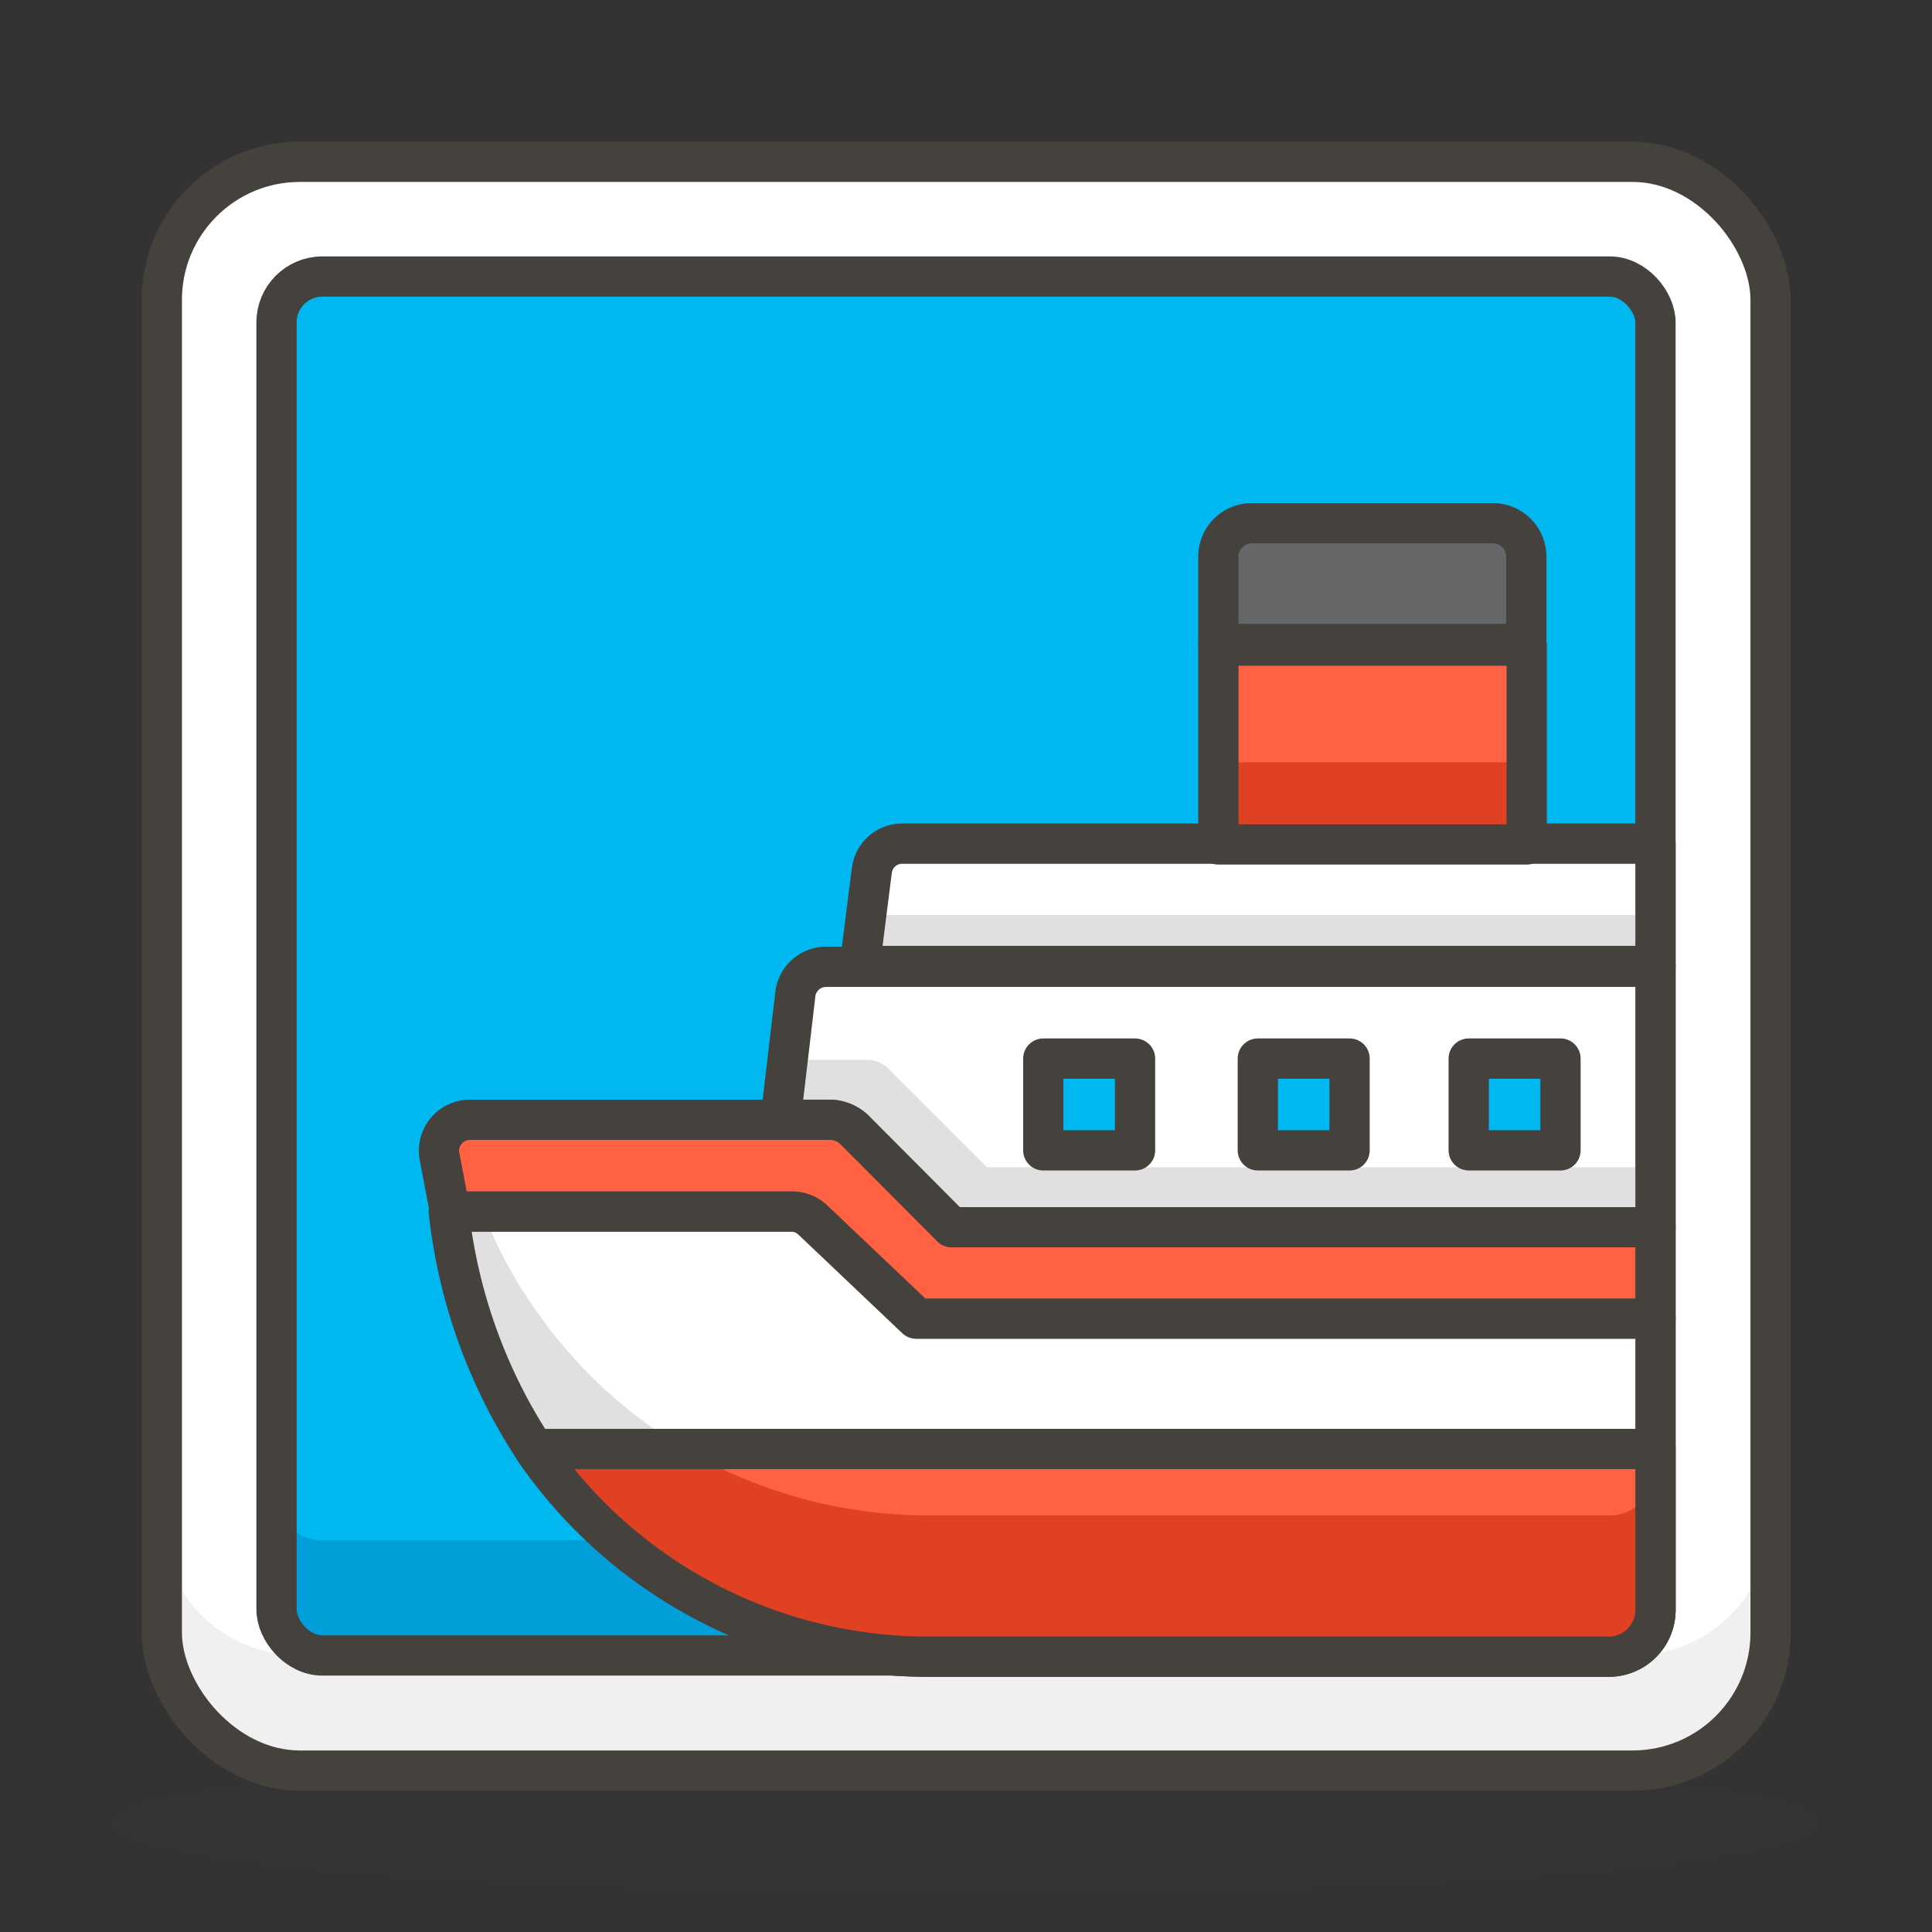 <svg xmlns="http://www.w3.org/2000/svg" viewBox="0 0 48 48"><rect x="0" y="0" width="48" height="48" fill="#333333" stroke="none"/><defs><style>.cls-2{fill:#fff}.cls-4{fill:none}.cls-12,.cls-4{stroke:#45413c;stroke-linecap:round;stroke-linejoin:round}.cls-12{fill:#00b8f0}.cls-7{fill:#e0e0e0}.cls-9{fill:#ff6242}.cls-10{fill:#e04122}</style></defs><ellipse cx="24" cy="45.29" rx="21.12" ry="1.71" fill="#45413c" opacity=".15"/><rect class="cls-2" x="4.02" y="4.02" width="39.97" height="39.97" rx="3.43" ry="3.43"/><path d="M40.56 41.13H7.44A3.43 3.43 0 0 1 4 37.7v2.86A3.42 3.42 0 0 0 7.44 44h33.12A3.42 3.42 0 0 0 44 40.56V37.7a3.43 3.43 0 0 1-3.44 3.43z" fill="#f0f0f0"/><rect class="cls-4" x="4.02" y="4.02" width="39.97" height="39.97" rx="3.43" ry="3.43"/><rect x="6.87" y="6.87" width="34.26" height="34.26" rx="1.14" ry="1.14" fill="#00b8f0"/><path d="M40 38.27H8a1.14 1.14 0 0 1-1.14-1.14V40A1.14 1.14 0 0 0 8 41.13h32A1.14 1.14 0 0 0 41.13 40v-2.87A1.14 1.14 0 0 1 40 38.27z" fill="#009fd9"/><rect class="cls-4" x="6.87" y="6.87" width="34.26" height="34.26" rx="1.14" ry="1.14"/><path class="cls-2" d="M41.13 30.49H19.08l.68-5.79a.77.77 0 0 1 .76-.68h20.61z"/><path class="cls-7" d="M24.52 29l-2.44-2.44a.74.74 0 0 0-.54-.23h-2l-.17 1.52h1.11a.86.86 0 0 1 .57.23l2.56 2.44h17.52V29z"/><path class="cls-4" d="M41.13 30.49H19.08l.68-5.79a.77.77 0 0 1 .76-.68h20.61z"/><path class="cls-2" d="M41.13 24H21.36l.3-2.37a.76.76 0 0 1 .75-.67h18.72z"/><path class="cls-7" d="M21.36 24.02h19.77v-1.29h-19.6l-.17 1.29z"/><path class="cls-4" d="M41.13 24H21.36l.3-2.37a.76.76 0 0 1 .75-.67h18.72z"/><path class="cls-2" d="M22.76 32.76l-2.56-2.43a.77.77 0 0 0-.56-.23h-8.49a13.4 13.4 0 0 0 2.12 5.9 11.86 11.86 0 0 0 9.79 5.16H40A1.16 1.16 0 0 0 41.13 40v-7.24z"/><path class="cls-7" d="M40 37.65H23.06a11.86 11.86 0 0 1-9.79-5.16A10.89 10.89 0 0 1 12 30.1h-.86a13.4 13.4 0 0 0 2.13 5.9 11.86 11.86 0 0 0 9.79 5.16H40A1.16 1.16 0 0 0 41.13 40v-3.5A1.15 1.15 0 0 1 40 37.65z"/><path class="cls-4" d="M22.76 32.76l-2.56-2.43a.77.77 0 0 0-.56-.23h-8.49a13.4 13.4 0 0 0 2.12 5.9 11.86 11.86 0 0 0 9.79 5.16H40A1.16 1.16 0 0 0 41.13 40v-7.24z"/><path d="M23.64 30.49l-2.43-2.44a.92.92 0 0 0-.54-.23h-9a.77.77 0 0 0-.75.91l.26 1.37h8.49a.77.77 0 0 1 .56.23l2.56 2.43h18.34v-2.27z" fill="#ff6242" stroke="#45413c" stroke-linecap="round" stroke-linejoin="round"/><path class="cls-9" d="M30.27 16.04h7.66v4.94h-7.66z"/><path class="cls-10" d="M30.27 18.94h7.66v1.92h-7.66z"/><path class="cls-4" d="M30.27 16.04h7.66v4.94h-7.66z"/><path d="M31.09 13h6a.83.83 0 0 1 .83.83V16h-7.65v-2.17a.83.83 0 0 1 .83-.83z" fill="#656769" stroke="#45413c" stroke-linecap="round" stroke-linejoin="round"/><path class="cls-12" d="M25.92 26.3h2.28v2.28h-2.28z"/><path class="cls-12" d="M31.25 26.3h2.28v2.28h-2.28z"/><path class="cls-12" d="M36.49 26.3h2.28v2.28h-2.28z"/><path class="cls-9" d="M13.27 36a11.86 11.86 0 0 0 9.79 5.16H40A1.16 1.16 0 0 0 41.13 40v-4z"/><path class="cls-10" d="M40 37.65H23.06A12 12 0 0 1 17 36h-3.73a11.86 11.86 0 0 0 9.79 5.16H40A1.16 1.16 0 0 0 41.13 40v-3.5A1.15 1.15 0 0 1 40 37.65z"/><path class="cls-4" d="M13.27 36a11.86 11.86 0 0 0 9.79 5.16H40A1.16 1.16 0 0 0 41.13 40v-4z"/></svg>